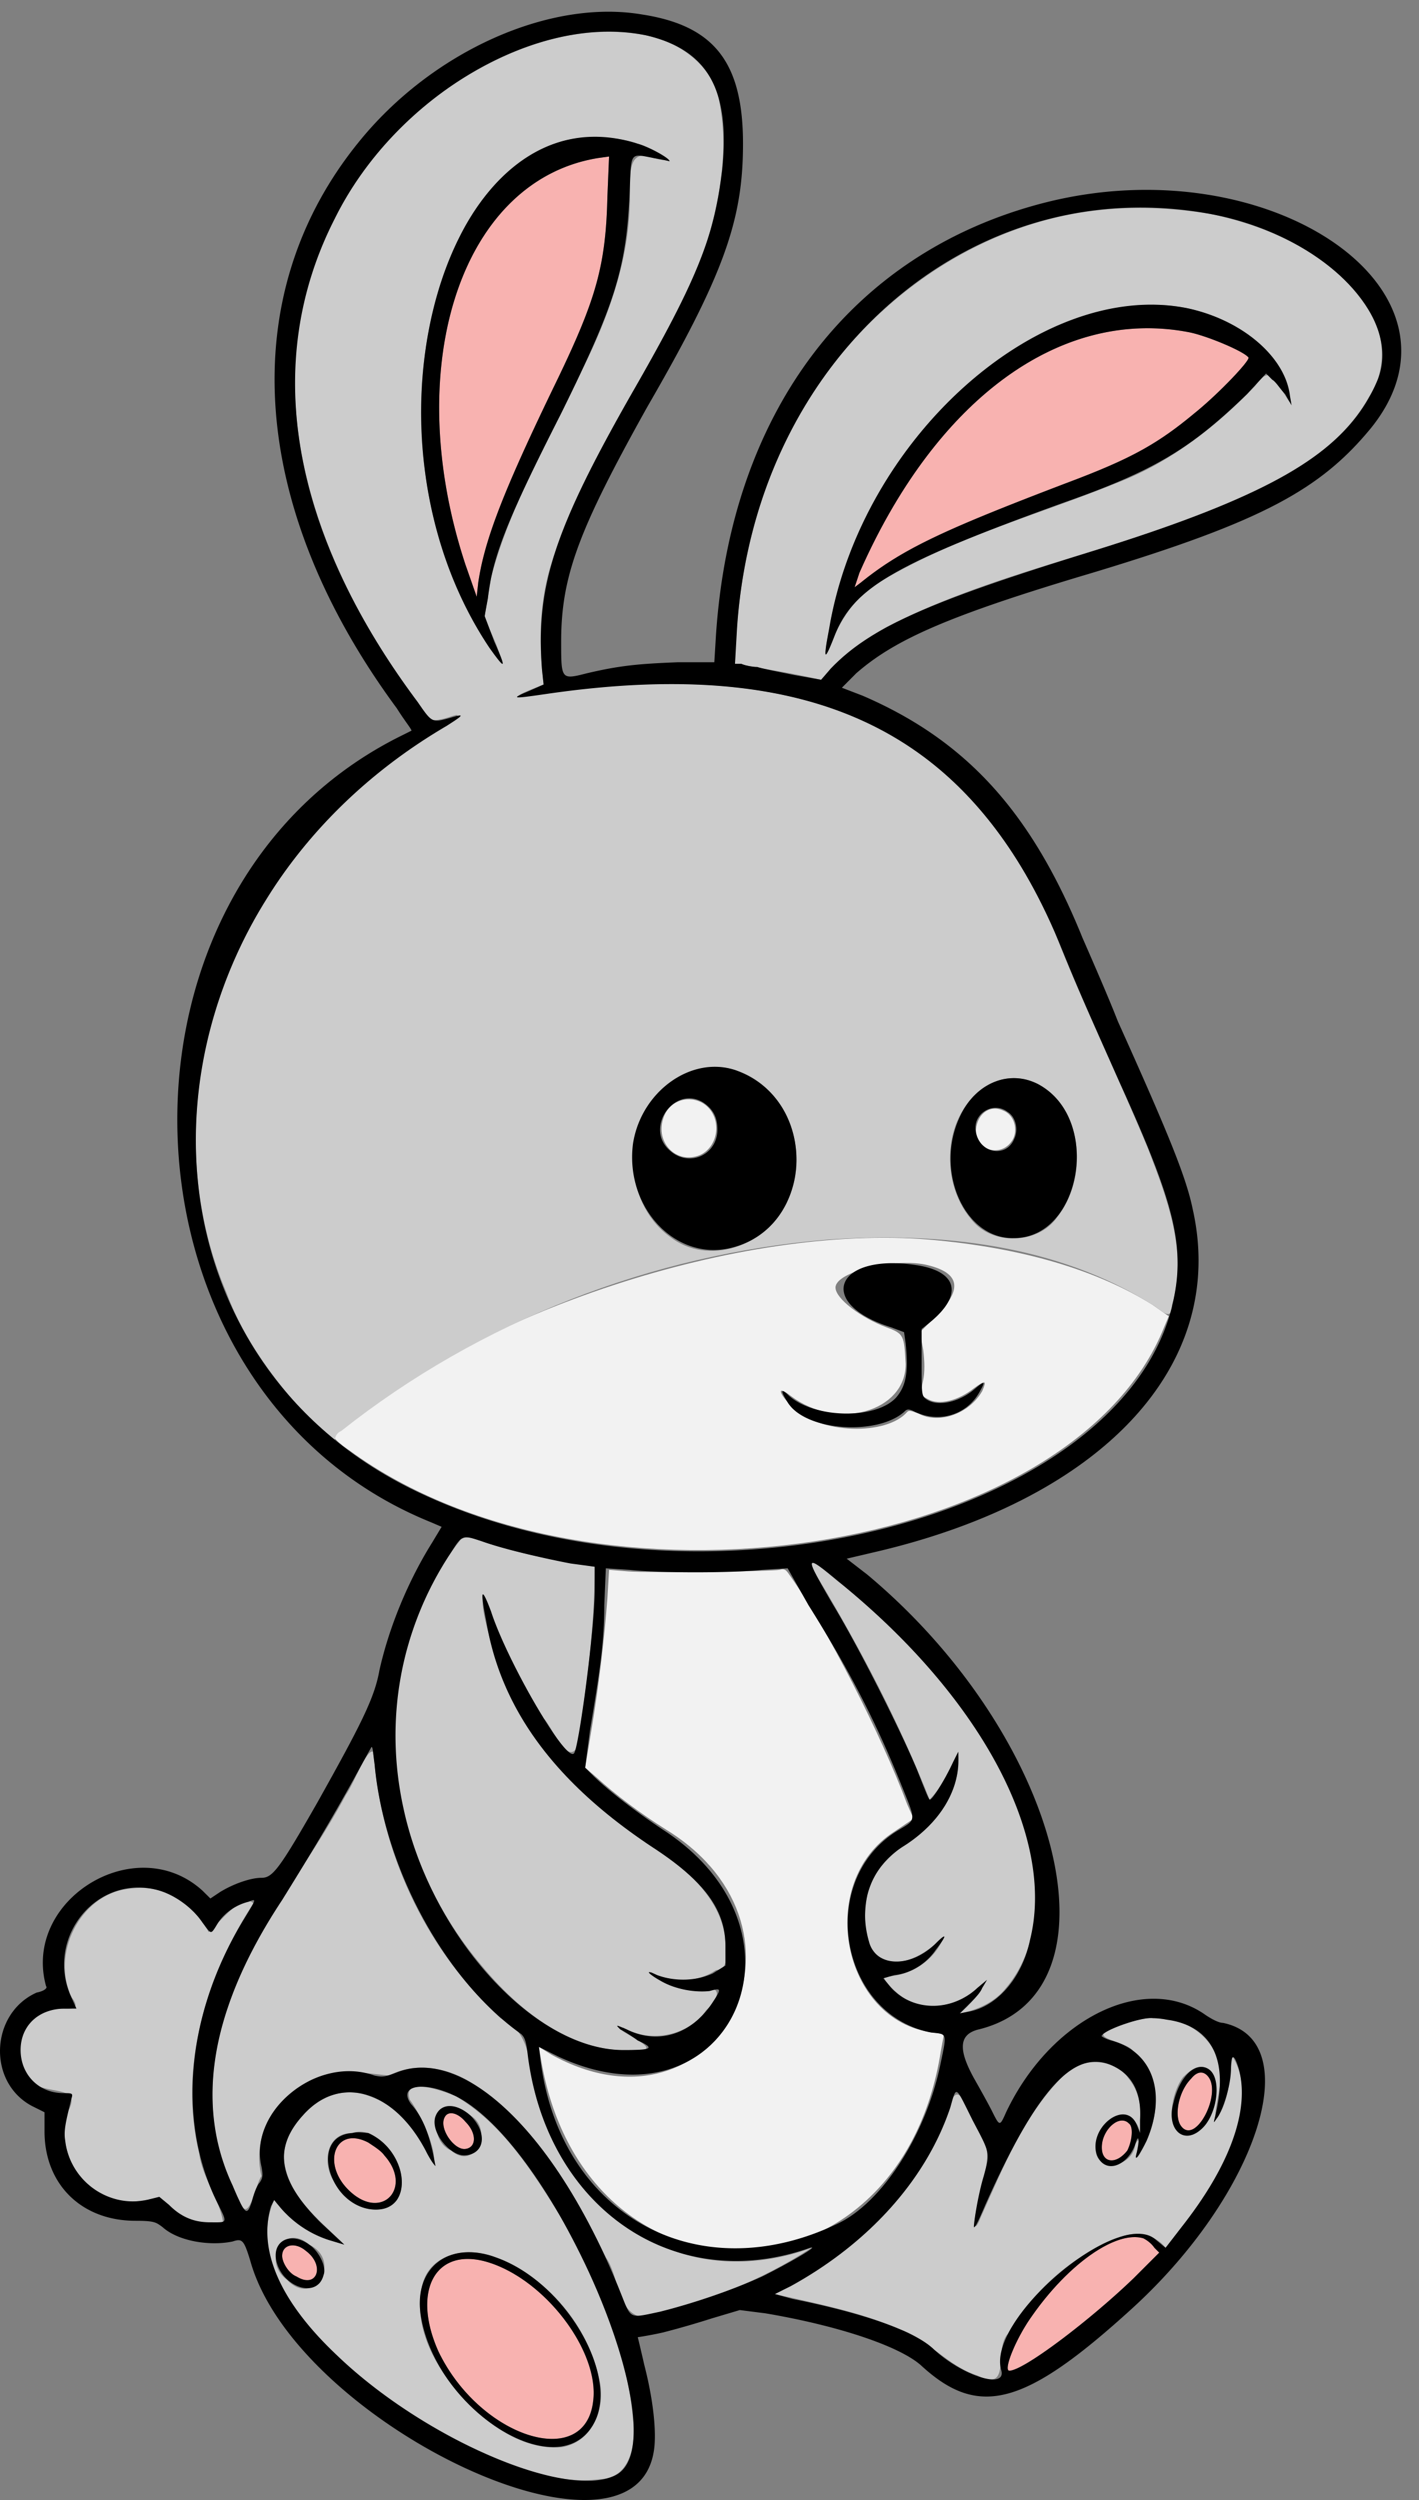 <svg xmlns="http://www.w3.org/2000/svg" width="67pt" height="118pt" viewBox="0 -118 67 118"><rect x="0" y="-118" width="67" height="118" fill="#808080" stroke="none"/><g id="page1" fill-rule="evenodd"><path fill="#f2f2f2" d="M33.125-65.965c.977.531.902 2.035-.078 2.488-1.129.45-2.106-.605-1.73-1.734.226-.754 1.054-1.129 1.808-.754m14.23.38c.602.226.75 1.054.376 1.503-.528.68-1.583.379-1.657-.45 0-.827.602-1.355 1.282-1.054m-3.464 6.097c4.367.379 7.906 1.433 10.543 3.086l.75.53-.223.524c-4.293 10.77-26.957 14.235-38.477 5.801-.453-.3-.754-.605-.754-.68 6.625-5.87 19.278-10.011 28.16-9.261m-.075 1.207c1.504.375 1.657 1.129.375 2.41l-.754.75.153.828c.074.602.074 1.055 0 1.434-.153.675-.074.75.226.902.528.3 1.43.074 2.184-.527.527-.375.602-.375.375.148-.602 1.055-2.031 1.582-3.012 1.055-.375-.149-.453-.149-.527-.075-.977 1.13-4.14 1.055-5.422-.226-.676-.676-.75-1.055-.074-.527 2.183 1.656 5.422.754 5.422-1.504-.075-1.356-.075-1.43-.903-1.735-1.207-.449-2.41-1.355-2.41-1.879 0-.754 2.86-1.433 4.367-1.054m-6.55 14.605c1.73 2.41 4.367 7.606 5.57 10.844l.3.676-.902.605c-3.765 2.406-2.484 8.957 1.809 9.485l.527.078-.152.828c-1.957 12.422-16.941 12.574-18.898.223l-.075-.45.602.375c7.828 4.293 13.101-5.87 5.422-10.617-1.207-.754-2.41-1.656-3.313-2.484l-.527-.453.3-1.805c.376-2.258.602-4.293.75-6.176l.079-1.355.902.074c.98.078 6.778 0 7.153-.074.226-.075.3 0 .453.226"/><path fill="#ccc" d="M30.488-116.336c1.582.301 3.164 1.43 3.465 3.09.45 2.18.074 4.441-.527 6.551-1.883 5.418-5.797 9.937-7.457 15.507-.524 1.81-.524 3.692-.301 5.497-.375.152-1.805.68-.828.527 5.195-.75 10.844-1.055 15.812 1.129 4.22 1.808 7.305 5.722 9.114 9.941 1.351 3.461 3.011 6.852 4.441 10.313.902 2.336 1.883 4.894 1.129 7.379 0 .832-.527.226-.902 0-4.52-2.86-10.09-3.461-15.364-3.086-8.28.68-16.414 3.84-22.964 9.035-.528.226-.075.906-.676.3-1.957-2.03-3.766-4.214-4.746-6.85-2.559-6.024-1.579-13.103 1.882-18.524 2.184-3.614 5.348-6.473 8.961-8.582.453-.528-1.355.68-1.504-.301-3.464-4.594-6.25-10.164-6.101-16.113.152-5.043 2.637-9.938 6.703-12.95 2.785-2.035 6.324-3.539 9.863-2.863m-.375 5.121c.602.149 2.184 1.055.75.676-1.43-.602-1.054 1.281-1.129 2.184-.074 2.789-1.054 5.421-2.257 7.832-1.508 3.238-3.387 6.324-4.293 9.789-.075.601-.227 1.277-.301 1.882.3.754.68 1.43.828 2.184-1.355-1.656-2.258-3.691-2.938-5.8-1.43-4.743-1.203-10.087 1.055-14.606 1.207-2.332 3.465-4.52 6.25-4.442.68 0 1.43.075 2.035.301m27.032 3.313c2.933.601 6.023 2.035 7.601 4.742.68 1.133.68 2.711-.074 3.84-1.582 2.863-4.668 4.218-7.527 5.422-5.047 2.035-10.47 3.011-15.286 5.496-1.207.68-2.183 1.508-3.09 2.488-1.355-.305-2.71-.527-4.066-.754.078-3.84.906-7.758 2.711-11.144 2.79-5.348 8.133-9.489 14.23-10.243 1.81-.222 3.692-.148 5.5.153m-1.133 4.441c2.183.453 4.52 1.883 4.894 4.219.227.828-.449-.602-.675-.754-.38-.602-.68-.152-.981.227-1.805 1.882-3.914 3.538-6.398 4.515-3.692 1.508-7.68 2.563-11.22 4.668-1.206.68-2.034 1.883-2.484 3.238-.379.528.075-1.054.075-1.355 1.129-5.645 4.82-10.84 9.937-13.551 2.11-1.055 4.52-1.656 6.852-1.207m-21.23 35.992c2.484.828 3.538 4.067 2.331 6.25-.902 2.032-3.687 3.012-5.496 1.582-2.258-1.656-2.332-5.496-.074-7.152.902-.754 2.184-1.055 3.238-.68m14.304.68c2.11 1.277 2.258 4.441.828 6.246-.902 1.281-3.086 1.355-4.066.078-1.582-1.883-1.278-5.273.98-6.402.754-.375 1.582-.301 2.258.078m-26.35 21.531c1.73.606 3.54.906 5.344 1.207 0 2.86-.375 5.723-.828 8.508-.453.902-1.203-.98-1.582-1.355-1.129-1.809-2.105-3.692-2.785-5.723-.301.152.226 1.809.379 2.484 1.129 4.14 4.441 7.305 7.902 9.563 1.582 1.055 3.164 2.558 3.09 4.594 0 .375.148.902-.453.976-.903.606-2.11.606-3.086.078.375.528 1.504.903 2.332.903 1.129-.375.906.375.3.902-.828 1.207-2.632 1.582-3.913.828-.903-.074 2.257 1.133.601 1.055-2.933.226-5.496-1.805-7.3-3.989-3.391-3.992-4.973-9.562-3.618-14.609.527-1.957 1.356-3.914 2.637-5.496.3-.227.676 0 .98.074m17.016 2.035c3.766 3.086 7.152 6.926 8.66 11.594.676 2.41.828 5.422-.906 7.457-.527.676-1.356 1.05-2.184 1.203.528-.453.98-.98 1.282-1.582-.903.98-2.336 1.582-3.614 1.055-.453-.227-1.129-.828-1.281-1.207 1.281 0 2.41-.75 2.863-1.879-.754.676-1.808 1.504-2.937 1.055-.98-.68-.828-2.11-.68-3.09.3-1.281 1.434-2.106 2.41-2.785 1.207-.903 2.035-2.41 1.883-3.914-.375.75-.754 1.656-1.355 2.257-1.43-3.613-3.239-7.078-5.27-10.464-.98-1.657.75.074 1.129.3m-22.062 8.508c.453 4.516 2.558 8.883 5.949 11.973 1.203.527 1.355 1.73 1.504 2.937.68 3.535 3.164 6.926 6.703 8.055 2.11.754 4.441.602 6.476-.152-2.41 1.582-5.273 2.71-8.132 3.238-1.055-.3-.981-1.957-1.582-2.785-1.504-3.086-3.313-6.25-6.176-8.133-1.203-.828-2.785-1.129-4.063-.45-1.433-.152-3.09-.452-4.367.677-1.355.828-2.035 2.484-1.656 4.066-.305.453-.606 2.41-1.055 1.129-1.582-2.785-1.582-6.176-.527-9.11 1.203-3.69 3.765-6.628 5.57-10.015.379-.528.98-2.184 1.281-2.031 0 .148.075.375.075.601m-10.165 5.95c1.055.3 1.809 1.05 2.332 1.956.454-.375 1.582-1.882 2.11-1.355-2.258 3.46-3.54 7.754-2.559 11.82.149 1.13.977 2.184 1.13 3.239-1.13.226-2.184-.301-2.938-1.13-.676 0-1.356.301-2.032.075-1.808-.375-3.011-2.485-2.336-4.215.754-1.43-1.656-.527-1.957-1.734-.828-1.13-.074-2.934 1.356-3.086.527 0 1.281.152.754-.528-.98-2.03.375-4.816 2.633-5.12.527-.075 1.054-.075 1.507.077m47.586 6.097c1.207.074 2.41 1.129 2.485 2.41.152.676-.375 2.184-.149 2.258.602-.828.602-1.957.75-2.937.828 1.355.38 3.09-.148 4.519-.754 1.656-1.883 3.086-3.012 4.516-.527-.676-1.508-.828-2.258-.45-2.183.829-3.992 2.485-5.195 4.516-.68.754.223 2.785-1.434 1.961-1.43-.453-2.332-1.734-3.687-2.187-1.883-.825-3.918-1.204-5.875-1.657 3.766-1.879 7.152-5.043 8.36-9.183.452-.903.902 1.054 1.28 1.504.829 1.054.075 2.335-.078 3.539-.148.453-.226 1.507.153.527 1.054-2.332 2.031-4.82 3.914-6.7.828-.905 2.41-.827 3.086.15.605.753.605 1.655.527 2.562-.223-1.356-1.957-.754-2.031.375-.453 1.504 1.656 1.43 1.809.152.449-.828-.305 1.43.3.3.828-1.433 1.055-3.538-.379-4.667-.3-.527-2.332-.606-.976-1.133.828-.3 1.656-.602 2.558-.375m1.957 2.332c.754.906.227 2.563-.75 3.09-1.433.226-1.054-1.957-.453-2.711.301-.3.754-.68 1.203-.379m-35.539 1.281c2.184 1.282 3.614 3.54 4.97 5.723 1.581 2.938 3.089 6.102 3.39 9.488.148 1.13-.078 2.785-1.508 2.86-2.332.3-4.516-.75-6.625-1.73-3.16-1.657-6.25-3.84-8.207-6.927-.828-1.355-1.281-3.011-.602-4.52.754 1.056 2.032 1.735 3.313 2.11-1.207-1.207-2.785-2.336-2.863-4.219.152-1.882 2.183-3.535 4.066-2.785 1.508.528 2.336 1.883 3.012 3.164.152-.601-.528-2.183-1.13-3.011-.374-1.13 1.657-.38 2.184-.153m.68.903c1.129.68.223 2.636-.906 1.66-1.203-.527-.75-2.863.68-1.809l.074.074zm-4.82.832c1.129.527 2.031 2.03 1.355 3.16-.902.98-2.484.226-2.937-.828-.602-.828-.45-2.332.828-2.332.226-.078.527-.078.754 0m-2.785 5.27c1.582.753.226 3.01-1.055 1.656-1.203-.903-.152-2.711 1.055-1.657m8.808.6c2.485.981 4.367 3.24 4.895 5.798.3 1.28-.301 2.937-1.809 3.164-1.957.152-3.762-1.282-4.969-2.711-1.129-1.356-2.03-3.164-1.582-4.969.38-1.508 2.184-1.809 3.465-1.281"/><path fill="#f8b2b0" d="M28.68-108.73c-.075 3.238-.524 4.82-2.332 8.582-2.563 5.273-3.465 7.605-3.766 9.64l-.074.676-.527-1.504c-3.087-9.34-.227-18.148 6.25-19.203l.527-.074zm27.41 6.402c.828.148 2.633.902 2.86 1.203.073.148-1.43 1.73-2.56 2.637-1.808 1.504-3.09 2.183-6.1 3.312-5.72 2.184-7.68 3.086-9.638 4.668l-.3.227.226-.68c3.613-8.207 9.488-12.5 15.512-11.367m.976 82.371c.602.828-.601 3.164-1.277 2.336-.379-.453-.152-1.66.45-2.262.3-.375.605-.375.827-.074m-35.085 2.11c.527.527.527 1.203 0 1.277-.528.078-1.282-.977-.981-1.504.152-.301.602-.227.98.226m31.32.074c.226.152.152.828-.074 1.28-.528.677-1.204.602-1.204-.152 0-.828.829-1.582 1.278-1.128m-35.914.902c.226.152.601.379.754.601 1.355 1.508-.075 3.09-1.582 1.735-1.43-1.281-.754-3.164.828-2.336m36.594 4.52c.152.074.374.226.527.449l.226.226-1.207 1.207c-2.03 1.957-5.195 4.367-5.87 4.367-.301 0 .3-1.507 1.054-2.562 1.73-2.484 3.988-4.066 5.27-3.688m-39.532.601c.906.676.528 1.809-.449 1.203-.379-.148-.68-.676-.68-.976 0-.528.602-.68 1.13-.227m8.586.527c2.711.829 5.27 4.215 4.969 6.551-.375 3.313-5.348 1.73-7.305-2.336-1.281-2.86-.148-4.969 2.336-4.215"/><path d="M30.336-117.313c3.39.528 4.746 2.258 4.746 6.098 0 3.613-.906 6.176-4.52 12.422-3.238 5.8-4.066 7.984-4.066 11.07 0 1.809 0 1.809 1.207 1.504 1.582-.375 2.485-.449 4.29-.523h1.734l.074-1.207c.68-10.617 6.402-18.145 15.511-20.481 10.618-2.711 20.63 4.141 15.434 10.618-2.406 2.937-5.195 4.44-13.176 6.851-6.851 2.035-9.336 3.164-11.144 4.742l-.676.68.977.375c4.894 2.11 7.984 5.496 10.39 11.445.528 1.203 1.281 2.938 1.66 3.918 2.407 5.344 3.235 7.38 3.54 8.883 1.656 7.379-4.294 13.703-15.063 16.188l-1.277.3.976.754c9.188 7.68 12.2 19.727 5.274 21.461-.98.227-.98.977-.227 2.332.3.527.676 1.207.828 1.508.375.754.375.754.676.074 2.11-4.441 6.55-6.625 9.414-4.594.227.153.602.375.828.375 3.988.832 1.656 8.06-4.293 13.48-5.043 4.595-7.226 5.196-9.937 2.712-.98-.902-3.84-1.883-7.38-2.484l-1.206-.153-1.278.38a43 43 0 0 1-2.336.675c-.675.152-1.203.226-1.203.226s.149.602.301 1.282c.45 1.73.602 3.312.45 4.14-1.055 6.172-16.942-1.433-19.048-9.035-.3-.98-.379-1.055-.828-.906-1.054.226-2.562 0-3.312-.676-.305-.226-.38-.3-1.281-.3-2.563 0-4.293-1.735-4.293-4.22v-.902l-.602-.3c-2.11-1.13-1.957-4.368.227-5.348.375-.074.527-.223.449-.301-1.13-4.066 4.219-7.379 7.379-4.516l.379.375.449-.3c.605-.375 1.433-.676 1.96-.676.524 0 .829-.38 2.634-3.54 2.109-3.765 2.71-4.972 2.937-6.25.453-2.034 1.355-4.218 2.484-6.023l.454-.754-.528-.226c-15.21-6.176-16.113-29.668-1.508-37.047l.602-.3c.078 0-.3-.45-.676-1.052-7.004-9.488-7.68-19.504-1.808-26.73 3.464-4.293 9.035-6.777 13.402-6.024m.152.977c2.938.68 3.992 2.563 3.614 6.324-.375 3.164-1.13 5.121-4.293 10.618-3.688 6.476-4.516 9.113-4.215 13.027l.074.676-.676.3c-.902.38-.828.38.754.153C38.543-87.121 46-83.43 50.141-73.191c.828 2.035 1.203 2.859 2.71 6.25 2.633 5.797 3.16 7.832 2.485 10.617-2.484 10.015-22.137 14.984-35.313 8.883-14.835-6.778-14.23-27.332 1.055-36.29.828-.527.902-.605.149-.378-.829.226-.829.226-1.504-.754-6.024-8.055-7.38-16.035-3.918-22.813 2.863-5.797 9.562-9.715 14.683-8.66m-.375 5.121c.528.149 1.504.676 1.504.828 0 0-.3-.074-.754-.152-1.129-.223-1.054-.301-1.129 1.508-.148 3.687-.675 5.343-3.238 10.543-2.484 4.89-3.234 6.699-3.46 8.73l-.153.832.453 1.203c.602 1.356.527 1.356-.227.301-6.851-10.238-1.957-26.652 7.004-23.793m-1.433 2.485c-.075 3.238-.524 4.82-2.332 8.582-2.563 5.273-3.465 7.605-3.766 9.64l-.074.676-.527-1.504c-3.087-9.34-.227-18.148 6.25-19.203l.527-.074zm28.465.828c5.27.98 9.109 4.82 7.902 7.832-1.43 3.386-4.816 5.418-13.852 8.207-7.53 2.332-10.164 3.539-11.972 5.422l-.453.527-1.278-.227c-.754-.152-1.508-.3-1.734-.378-.227 0-.602-.075-.75-.149h-.305l.078-1.355c.676-12.875 10.918-21.989 22.364-19.879m-1.133 4.441c2.562.527 4.668 2.262 4.894 4.14l.078.454-.304-.527c-.223-.227-.45-.602-.602-.676l-.3-.301-.903.977c-2.637 2.558-4.367 3.613-8.66 5.12-7.906 2.86-9.863 3.993-10.766 6.176-.527 1.356-.601 1.356-.3-.226 1.503-8.961 9.937-16.492 16.863-15.137m.078 1.133c.828.148 2.633.902 2.86 1.203.073.148-1.43 1.73-2.56 2.637-1.808 1.504-3.09 2.183-6.1 3.312-5.72 2.184-7.68 3.086-9.638 4.668l-.3.227.226-.68c3.613-8.207 9.488-12.5 15.512-11.367m-21.31 34.86c3.914 1.429 3.688 7.378-.226 8.359-2.637.675-5.047-1.883-4.668-4.895.375-2.484 2.785-4.219 4.894-3.465m14.305.679c2.937 1.656 1.957 7.227-1.203 7.227-2.336.074-3.766-3.165-2.563-5.723.754-1.656 2.41-2.258 3.766-1.504m-15.887.824c.453.305.676.68.676 1.281 0 1.207-1.355 1.809-2.258.98-1.203-1.054.227-3.085 1.582-2.26m14.383.453c.375.227.523.828.3 1.281-.378.903-1.655.676-1.808-.375-.152-.828.828-1.433 1.508-.906m-4.293 7.23c1.957.301 2.184 1.43.602 2.712l-.375.3v1.579c0 1.507 0 1.582.222 1.734.528.375 1.582.148 2.336-.527.453-.375.453-.301.153.226-.606 1.051-1.883 1.43-3.012.903-.305-.153-.38-.153-.528 0-1.28 1.128-4.667.902-5.496-.454-.379-.601-.304-.675.075-.3 1.203 1.054 4.066 1.129 5.043.078.453-.528.601-1.133.453-2.563l-.075-.527-.605-.227c-3.613-1.129-2.633-3.539 1.207-2.933M22.734-45.257c1.051.38 3.012.828 4.215 1.055l1.13.152v1.13c0 1.808-.755 7.452-.977 7.679-.38.453-3.165-4.367-3.918-6.703q-.677-1.804-.227.453c.68 4.14 3.238 7.605 7.758 10.617 2.558 1.656 3.539 3.012 3.539 4.742v.906l-.602.375c-.828.375-1.808.375-2.636.075-.602-.301-.453-.075.226.3.676.38 1.582.528 2.258.454.527-.149.602-.149.152.527-.98 1.508-2.562 2.031-4.066 1.281-.527-.226-.527-.226-.3 0 .148.074.523.3.827.527.828.375.676.45-.68.45-4.214 0-9.109-5.422-10.39-11.446-.902-4.14-.148-8.43 2.258-12.047.527-.828.527-.828 1.433-.527m17.016 2.035c6.625 5.422 10.09 11.973 8.883 16.79-.375 1.808-1.578 3.163-2.934 3.39l-.379.074.453-.453c.227-.226.528-.527.602-.75l.227-.379-.454.38c-1.203 1.128-3.011 1.128-4.066 0l-.375-.454.527-.152c.754-.075 1.504-.528 1.957-1.203.528-.68.528-.829 0-.301-1.203 1.203-2.859 1.129-3.16-.075-.527-1.808.075-3.542 1.657-4.519 1.656-1.055 2.558-2.559 2.558-3.992v-.45l-.227.45c-.449.98-1.054 1.883-1.128 1.808s-.301-.675-.602-1.43c-.754-1.808-2.71-5.722-3.992-7.831-1.356-2.332-1.356-2.41.453-.903m-1.582.977c2.035 3.238 3.238 5.648 4.367 8.434.754 1.882.754 1.656-.226 2.261-3.766 2.406-2.633 8.656 1.656 9.485.754.078.754 0 .453 1.43-.68 3.39-2.785 6.628-4.895 7.605-6.625 3.164-13.101-.45-14.004-7.754l-.074-.602.903.45c8.054 3.765 12.5-5.797 4.968-10.692-1.582-1.055-2.785-2.031-3.386-2.637l-.301-.3.223-1.73c.453-2.712.68-4.142.68-5.95l.073-1.73 1.13.074c1.43.152 4.746.152 6.25 0l1.206-.075zm-20.48 7.531C18.14-29.82 21-24.55 24.613-21.988c.153.148.227.3.305.976.902 7.23 6.926 11.371 13.324 9.11.528-.149-1.05.754-2.258 1.355-1.504.68-3.312 1.281-4.82 1.66-1.43.301-1.355.375-1.805-.754-2.937-7.457-7.379-11.824-10.617-10.543-.601.227-.676.227-1.055.153-2.71-.98-5.949 1.656-5.343 4.289.074.379.074.527-.078.754-.149.152-.301.601-.375.902-.227.68-.301.68-.903-.75-1.808-3.84-1.054-8.36 2.332-13.48 1.356-2.184 2.258-3.688 3.39-5.723.45-.828.83-1.504.83-1.504.073 0 .073.3.148.828m-10.165 5.95c.754.226 1.582.828 2.032 1.503.453.602.379.602.754 0 .3-.453.828-.828 1.43-.976.378-.153.378-.153-.223.828-2.711 4.441-3.164 9.484-1.282 13.324.528 1.055.528.98-.3.98-.754 0-1.356-.226-1.957-.828l-.454-.375-.601.149c-1.809.379-3.617-.902-3.84-2.785-.078-.453 0-.828.3-2.032.075-.226 0-.226-.378-.226-1.203 0-2.031-.906-2.031-2.035s.828-1.957 2.109-1.957h.527l-.304-.676c-1.13-2.79 1.36-5.723 4.218-4.895m47.586 6.097c2.11.3 2.938 1.883 2.258 4.594-.074.3-.074.3.078.074.301-.375.676-1.582.676-2.336 0-.75.152-.75.375 0 .527 1.961-.45 4.594-2.707 7.457l-.754.977-.453-.375c-1.73-1.582-8.055 3.765-7.3 6.175.222.903-1.884.227-3.239-1.054-.906-.828-3.238-1.657-6.629-2.336l-.828-.227.754-.375c3.691-2.031 6.398-5.047 7.531-8.433.3-1.055.223-1.055 1.05.601.833 1.582.833 1.508.528 2.637-.3.98-.527 2.559-.449 2.41.074 0 .3-.527.527-1.055 2.485-5.57 4.29-7.53 6.172-6.476q1.244.68 1.13 2.484v.606l-.15-.38c-.527-1.277-2.335.153-1.882 1.43.375.907 1.43.528 1.809-.523.148-.527.222-.227.074.375-.153.527.074.227.453-.527.976-2.258.3-4.215-1.66-4.742-.301-.079-.524-.227-.45-.227.149-.3 1.957-.906 2.41-.828 0 0 .301 0 .676.074m1.957 2.332c.602.379.453 1.961-.222 2.715-.907.976-1.809.148-1.434-1.133.3-1.277 1.055-1.957 1.656-1.582m0 .379c.602.828-.601 3.164-1.277 2.336-.379-.453-.152-1.66.45-2.262.3-.375.605-.375.827-.074m-35.539.902C26.195-16.719 32.07-2.94 29.133-1.207c-2.258 1.277-9.11-1.656-13.25-5.648-2.711-2.563-3.692-4.97-3.09-7.004l.152-.301.375.453a5.05 5.05 0 0 0 2.184 1.43l.754.226-1.13-1.054c-1.956-1.957-2.26-3.465-.827-5.047 1.73-1.957 4.293-1.203 5.797 1.66.3.601.527.828.453.676-.227-1.282-.528-2.184-1.133-2.86-.676-.906.605-1.129 2.11-.379m.68.903c.828.832.676 1.808-.227 1.883-.68.078-1.656-1.051-1.43-1.805.223-.68.977-.68 1.657-.078m-.227.304c.528.528.528 1.203 0 1.278-.527.078-1.28-.977-.98-1.504.152-.301.602-.227.98.226m31.32.075c.227.152.153.828-.073 1.28-.528.677-1.204.602-1.204-.152 0-.828.829-1.582 1.278-1.128m-35.913.453c1.883.828 2.183 3.613.375 3.613-2.184 0-3.235-3.465-1.13-3.613.302-.078.602 0 .755 0m0 .449c.226.152.601.379.754.601 1.355 1.508-.075 3.09-1.582 1.735-1.43-1.281-.754-3.164.828-2.336m36.594 4.52c.152.074.374.226.527.449l.226.226-1.207 1.207c-2.03 1.957-5.195 4.367-5.87 4.367-.301 0 .3-1.507 1.054-2.562 1.73-2.484 3.988-4.066 5.27-3.688m-39.38.3c.45.301.829 1.055.676 1.43-.3 1.203-2.105.527-2.257-.828-.075-.828.753-1.203 1.582-.602m-.152.301c.906.676.528 1.809-.449 1.203-.379-.148-.68-.676-.68-.976 0-.528.602-.68 1.13-.227m8.961.3c3.238 1.13 5.797 5.497 4.668 7.755-1.582 3.164-7.453-.45-8.207-4.97-.375-2.257 1.281-3.612 3.54-2.784m-.375.227c2.711.829 5.27 4.215 4.969 6.551-.375 3.313-5.348 1.73-7.305-2.336-1.281-2.86-.148-4.969 2.336-4.215"/></g></svg>